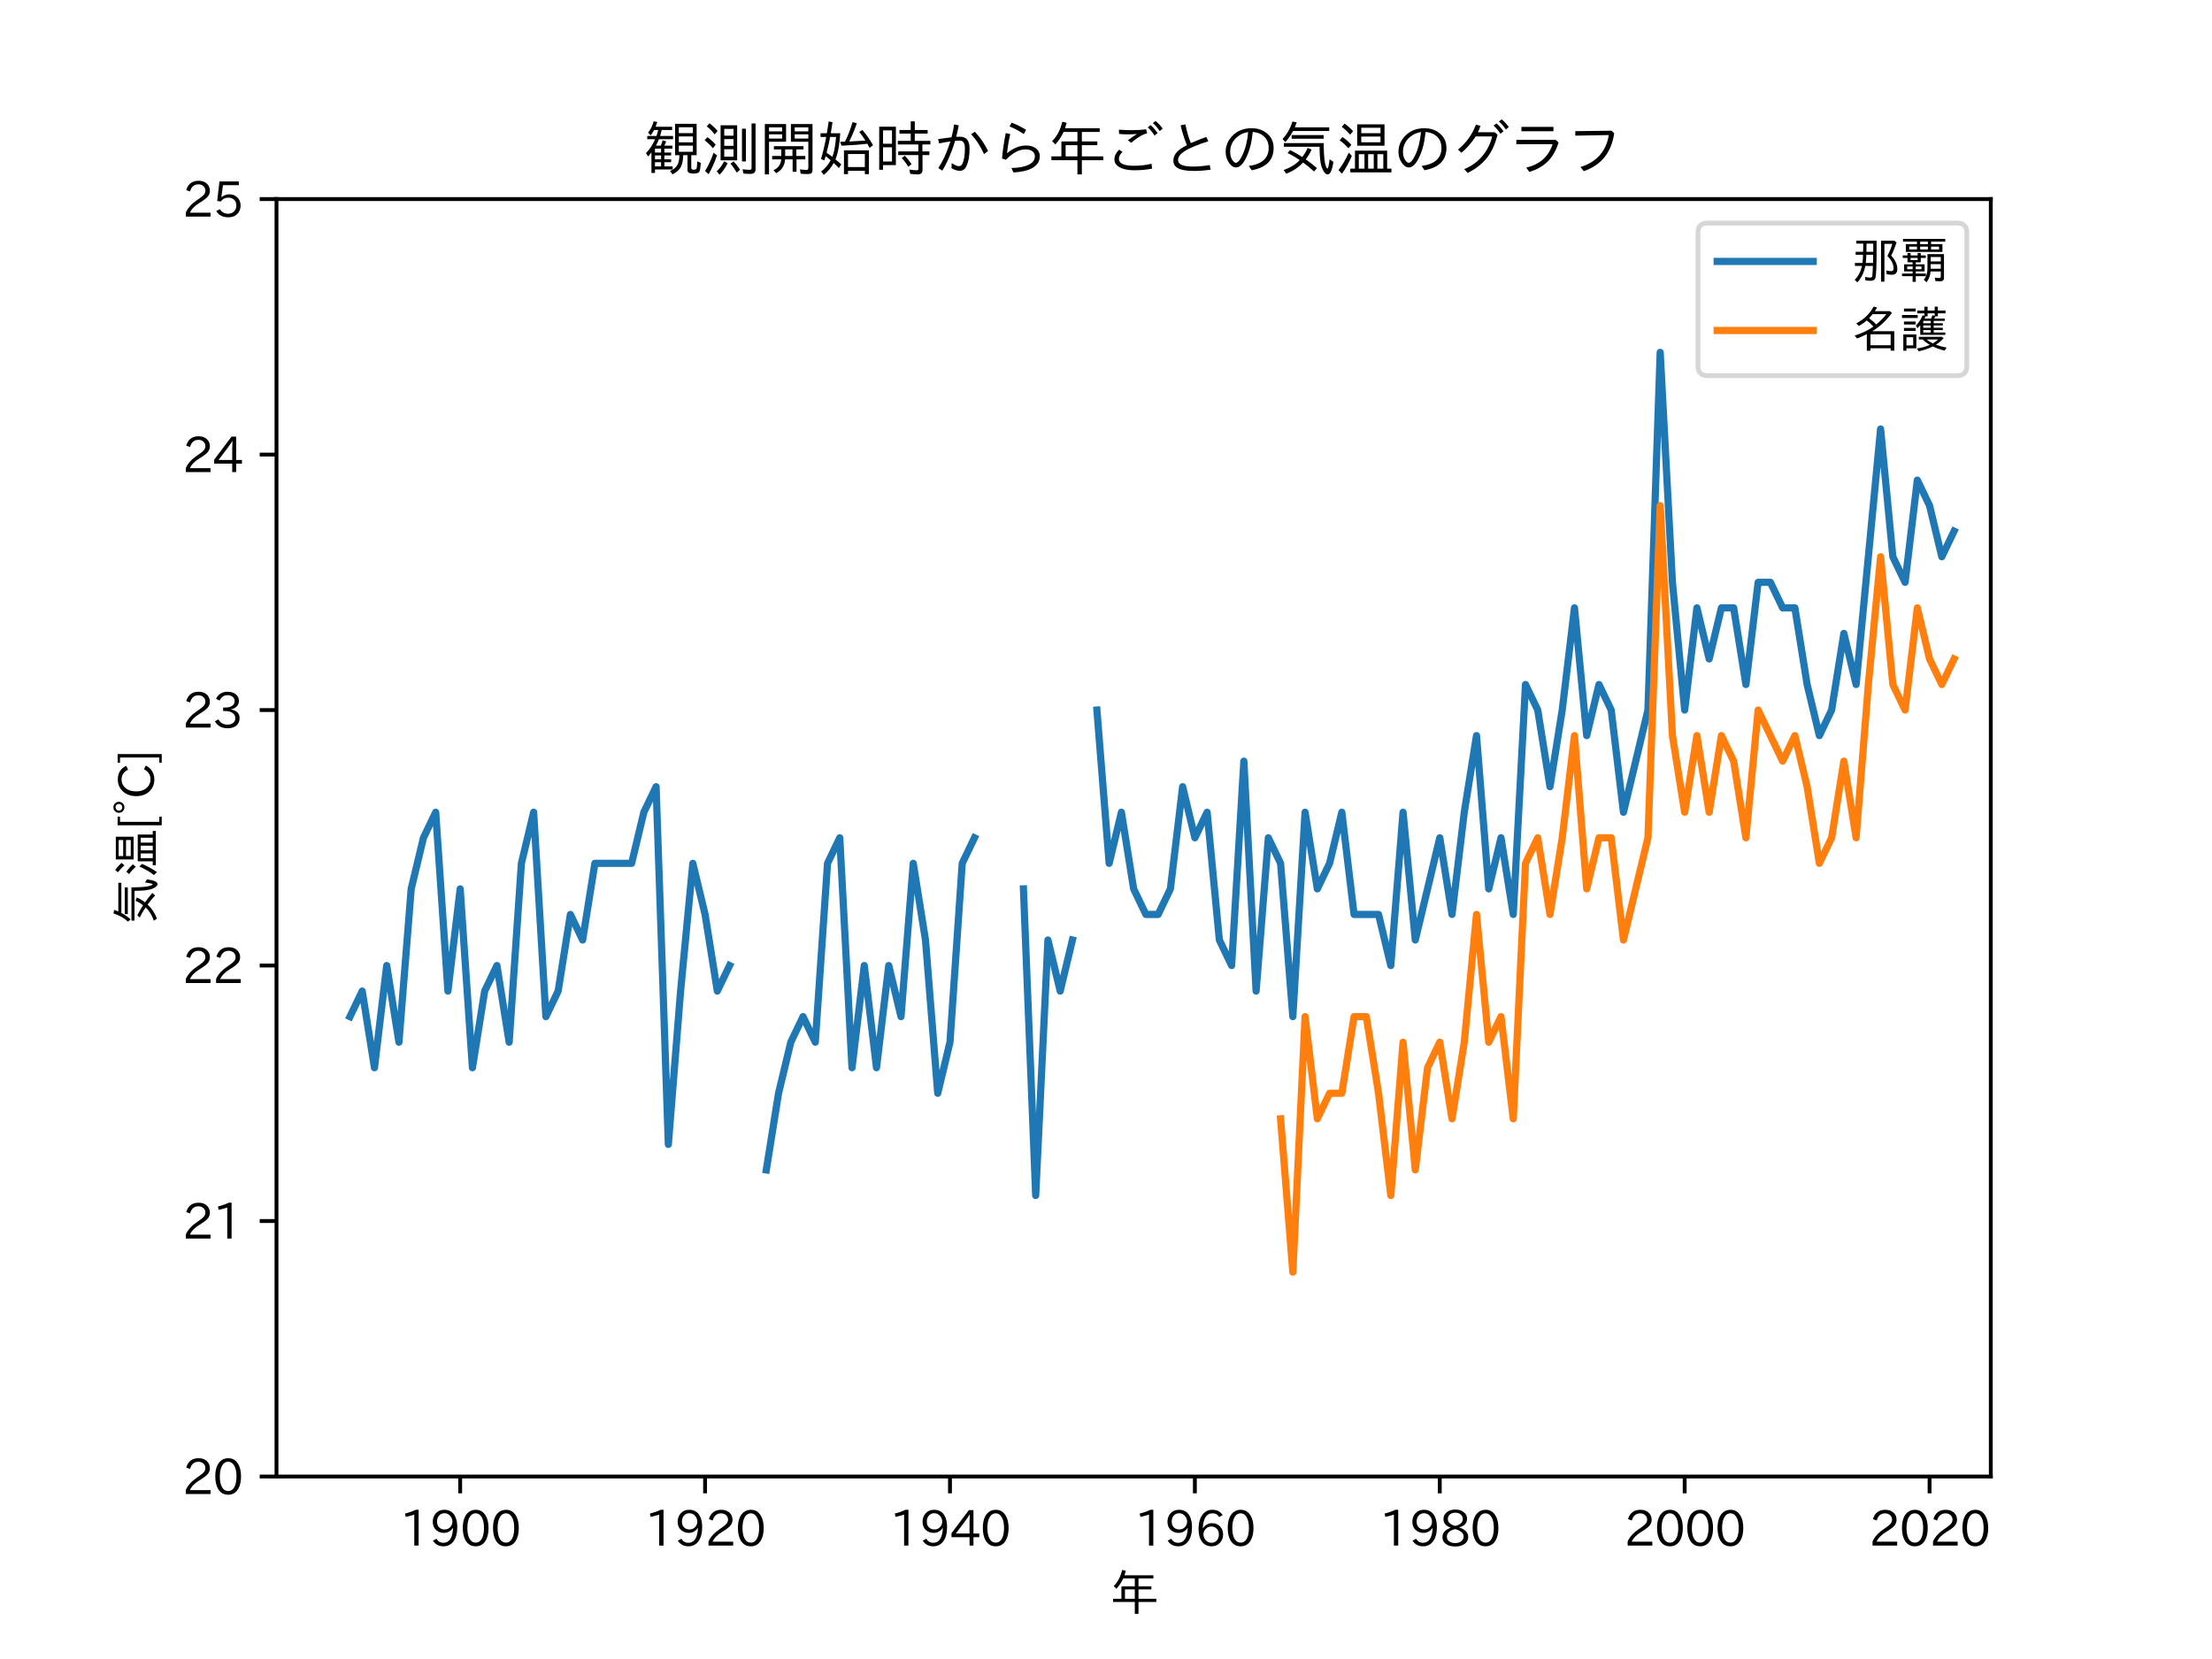 <?xml version="1.0" encoding="utf-8" standalone="no"?>
<!DOCTYPE svg PUBLIC "-//W3C//DTD SVG 1.1//EN"
  "http://www.w3.org/Graphics/SVG/1.1/DTD/svg11.dtd">
<svg xmlns:xlink="http://www.w3.org/1999/xlink" width="460.8pt" height="345.6pt" viewBox="0 0 460.8 345.6" xmlns="http://www.w3.org/2000/svg" version="1.1">
 <defs>
  <style type="text/css">*{stroke-linejoin: round; stroke-linecap: butt}</style>
 </defs>
 <g id="figure_1">
  <g id="patch_1">
   <path d="M 0 345.6 
L 460.8 345.6 
L 460.8 0 
L 0 0 
z
" style="fill: #ffffff"/>
  </g>
  <g id="axes_1">
   <g id="patch_2">
    <path d="M 57.6 307.584 
L 414.72 307.584 
L 414.72 41.472 
L 57.6 41.472 
z
" style="fill: #ffffff"/>
   </g>
   <g id="matplotlib.axis_1">
    <g id="xtick_1">
     <g id="line2d_1">
      <defs>
       <path id="m21fa08d3c7" d="M 0 0 
L 0 3.5 
" style="stroke: #000000; stroke-width: 0.8"/>
      </defs>
      <g>
       <use xlink:href="#m21fa08d3c7" x="95.863" y="307.584" style="stroke: #000000; stroke-width: 0.8"/>
      </g>
     </g>
     <g id="text_1">
      <!-- 1900 -->
      <g transform="translate(83.266 322.075) scale(0.1 -0.1)">
       <defs>
        <path id="IPAexGothic-31" d="M 2463 63 
L 1900 63 
L 1900 4103 
Q 1372 3922 788 3797 
L 684 4231 
Q 1519 4441 2106 4731 
L 2463 4731 
L 2463 63 
z
" transform="scale(0.016)"/>
        <path id="IPAexGothic-39" d="M 2984 2356 
Q 2544 1716 1813 1716 
Q 1253 1716 847 2056 
Q 366 2459 366 3163 
Q 366 3813 769 4266 
Q 1181 4725 1869 4725 
Q 2800 4725 3241 3950 
Q 3559 3378 3559 2472 
Q 3559 1250 3041 588 
Q 2553 -31 1769 -31 
Q 859 -31 391 703 
L 853 953 
Q 1156 428 1753 428 
Q 2922 428 3009 2356 
L 2984 2356 
z
M 1888 4278 
Q 1450 4278 1172 3950 
Q 922 3653 922 3200 
Q 922 2741 1159 2478 
Q 1434 2163 1906 2163 
Q 2431 2163 2728 2572 
Q 2925 2847 2925 3169 
Q 2925 3553 2694 3863 
Q 2375 4278 1888 4278 
z
" transform="scale(0.016)"/>
        <path id="IPAexGothic-30" d="M 2038 4725 
Q 2881 4725 3334 3944 
Q 3694 3325 3694 2344 
Q 3694 1372 3334 741 
Q 2888 -31 2016 -31 
Q 1147 -31 700 741 
Q 341 1372 341 2350 
Q 341 3713 1000 4334 
Q 1419 4725 2038 4725 
z
M 2016 4266 
Q 1516 4266 1228 3759 
Q 934 3247 934 2344 
Q 934 1456 1222 947 
Q 1513 447 2016 447 
Q 2619 447 2909 1153 
Q 3100 1622 3100 2375 
Q 3100 3256 2806 3759 
Q 2509 4266 2016 4266 
z
" transform="scale(0.016)"/>
       </defs>
       <use xlink:href="#IPAexGothic-31"/>
       <use xlink:href="#IPAexGothic-39" x="62.988"/>
       <use xlink:href="#IPAexGothic-30" x="125.977"/>
       <use xlink:href="#IPAexGothic-30" x="188.965"/>
      </g>
     </g>
    </g>
    <g id="xtick_2">
     <g id="line2d_2">
      <g>
       <use xlink:href="#m21fa08d3c7" x="146.88" y="307.584" style="stroke: #000000; stroke-width: 0.8"/>
      </g>
     </g>
     <g id="text_2">
      <!-- 1920 -->
      <g transform="translate(134.283 322.075) scale(0.1 -0.1)">
       <defs>
        <path id="IPAexGothic-32" d="M 3659 63 
L 447 63 
L 447 594 
Q 825 1475 1894 2203 
L 2072 2322 
Q 2619 2697 2791 2906 
Q 2988 3153 2988 3444 
Q 2988 3772 2756 4003 
Q 2500 4259 2084 4259 
Q 1250 4259 991 3328 
L 497 3506 
Q 853 4725 2116 4725 
Q 2806 4725 3216 4316 
Q 3575 3947 3575 3425 
Q 3575 3038 3344 2722 
Q 3131 2416 2366 1938 
L 2231 1856 
Q 1256 1253 978 569 
L 3659 569 
L 3659 63 
z
" transform="scale(0.016)"/>
       </defs>
       <use xlink:href="#IPAexGothic-31"/>
       <use xlink:href="#IPAexGothic-39" x="62.988"/>
       <use xlink:href="#IPAexGothic-32" x="125.977"/>
       <use xlink:href="#IPAexGothic-30" x="188.965"/>
      </g>
     </g>
    </g>
    <g id="xtick_3">
     <g id="line2d_3">
      <g>
       <use xlink:href="#m21fa08d3c7" x="197.897" y="307.584" style="stroke: #000000; stroke-width: 0.8"/>
      </g>
     </g>
     <g id="text_3">
      <!-- 1940 -->
      <g transform="translate(185.3 322.075) scale(0.1 -0.1)">
       <defs>
        <path id="IPAexGothic-34" d="M 3813 1159 
L 3059 1159 
L 3059 63 
L 2547 63 
L 2547 1159 
L 197 1159 
L 197 1672 
L 2456 4678 
L 3059 4678 
L 3059 1634 
L 3813 1634 
L 3813 1159 
z
M 2578 4109 
L 2559 4109 
Q 2278 3656 2003 3284 
L 759 1634 
L 2547 1634 
L 2547 3144 
Q 2547 3481 2578 4109 
z
" transform="scale(0.016)"/>
       </defs>
       <use xlink:href="#IPAexGothic-31"/>
       <use xlink:href="#IPAexGothic-39" x="62.988"/>
       <use xlink:href="#IPAexGothic-34" x="125.977"/>
       <use xlink:href="#IPAexGothic-30" x="188.965"/>
      </g>
     </g>
    </g>
    <g id="xtick_4">
     <g id="line2d_4">
      <g>
       <use xlink:href="#m21fa08d3c7" x="248.914" y="307.584" style="stroke: #000000; stroke-width: 0.8"/>
      </g>
     </g>
     <g id="text_4">
      <!-- 1960 -->
      <g transform="translate(236.317 322.075) scale(0.1 -0.1)">
       <defs>
        <path id="IPAexGothic-36" d="M 1056 2328 
Q 1509 2981 2234 2981 
Q 2906 2981 3316 2513 
Q 3675 2106 3675 1522 
Q 3675 884 3272 434 
Q 2853 -31 2178 -31 
Q 1375 -31 922 581 
Q 481 1178 481 2228 
Q 481 3425 1013 4109 
Q 1494 4725 2272 4725 
Q 3191 4725 3609 4025 
L 3150 3775 
Q 2894 4266 2300 4266 
Q 1119 4266 1031 2328 
L 1056 2328 
z
M 2141 2547 
Q 1684 2547 1384 2206 
Q 1116 1900 1116 1541 
Q 1116 1156 1353 844 
Q 1672 428 2159 428 
Q 2669 428 2941 844 
Q 3125 1128 3125 1503 
Q 3125 1944 2881 2228 
Q 2600 2547 2141 2547 
z
" transform="scale(0.016)"/>
       </defs>
       <use xlink:href="#IPAexGothic-31"/>
       <use xlink:href="#IPAexGothic-39" x="62.988"/>
       <use xlink:href="#IPAexGothic-36" x="125.977"/>
       <use xlink:href="#IPAexGothic-30" x="188.965"/>
      </g>
     </g>
    </g>
    <g id="xtick_5">
     <g id="line2d_5">
      <g>
       <use xlink:href="#m21fa08d3c7" x="299.931" y="307.584" style="stroke: #000000; stroke-width: 0.8"/>
      </g>
     </g>
     <g id="text_5">
      <!-- 1980 -->
      <g transform="translate(287.335 322.075) scale(0.1 -0.1)">
       <defs>
        <path id="IPAexGothic-38" d="M 2541 2425 
Q 3700 2031 3700 1197 
Q 3700 541 3100 197 
Q 2663 -56 2016 -56 
Q 1366 -56 928 197 
Q 347 531 347 1178 
Q 347 1988 1409 2381 
L 1409 2400 
Q 481 2734 481 3509 
Q 481 4100 981 4456 
Q 1406 4756 2019 4756 
Q 2703 4756 3131 4403 
Q 3553 4069 3553 3566 
Q 3553 2706 2541 2444 
L 2541 2425 
z
M 2022 2625 
Q 2997 2856 2997 3528 
Q 2997 3916 2675 4150 
Q 2413 4347 2016 4347 
Q 1606 4347 1331 4128 
Q 1050 3897 1050 3522 
Q 1050 3150 1350 2925 
Q 1494 2809 1722 2722 
Q 1984 2616 2022 2625 
z
M 1978 2209 
Q 922 1931 922 1216 
Q 922 775 1313 556 
Q 1606 391 2009 391 
Q 2575 391 2881 697 
Q 3106 922 3106 1250 
Q 3106 1594 2794 1850 
Q 2609 1994 2350 2100 
Q 2047 2222 1978 2209 
z
" transform="scale(0.016)"/>
       </defs>
       <use xlink:href="#IPAexGothic-31"/>
       <use xlink:href="#IPAexGothic-39" x="62.988"/>
       <use xlink:href="#IPAexGothic-38" x="125.977"/>
       <use xlink:href="#IPAexGothic-30" x="188.965"/>
      </g>
     </g>
    </g>
    <g id="xtick_6">
     <g id="line2d_6">
      <g>
       <use xlink:href="#m21fa08d3c7" x="350.949" y="307.584" style="stroke: #000000; stroke-width: 0.8"/>
      </g>
     </g>
     <g id="text_6">
      <!-- 2000 -->
      <g transform="translate(338.352 322.075) scale(0.1 -0.1)">
       <use xlink:href="#IPAexGothic-32"/>
       <use xlink:href="#IPAexGothic-30" x="62.988"/>
       <use xlink:href="#IPAexGothic-30" x="125.977"/>
       <use xlink:href="#IPAexGothic-30" x="188.965"/>
      </g>
     </g>
    </g>
    <g id="xtick_7">
     <g id="line2d_7">
      <g>
       <use xlink:href="#m21fa08d3c7" x="401.966" y="307.584" style="stroke: #000000; stroke-width: 0.8"/>
      </g>
     </g>
     <g id="text_7">
      <!-- 2020 -->
      <g transform="translate(389.369 322.075) scale(0.1 -0.1)">
       <use xlink:href="#IPAexGothic-32"/>
       <use xlink:href="#IPAexGothic-30" x="62.988"/>
       <use xlink:href="#IPAexGothic-32" x="125.977"/>
       <use xlink:href="#IPAexGothic-30" x="188.965"/>
      </g>
     </g>
    </g>
    <g id="text_8">
     <!-- 年 -->
     <g transform="translate(231.16 335.465) scale(0.1 -0.1)">
      <defs>
       <path id="IPAexGothic-5e74" d="M 1772 4159 
Q 1444 3422 875 2803 
L 528 3166 
Q 1322 3941 1631 5259 
L 2109 5156 
Q 1994 4759 1931 4563 
L 5694 4563 
L 5694 4159 
L 3756 4159 
L 3756 3128 
L 5434 3128 
L 5434 2725 
L 3756 2725 
L 3756 1509 
L 6078 1509 
L 6078 1094 
L 3756 1094 
L 3756 -450 
L 3275 -450 
L 3275 1094 
L 447 1094 
L 447 1509 
L 1534 1509 
L 1534 3128 
L 3275 3128 
L 3275 4159 
L 1772 4159 
z
M 3275 2725 
L 1994 2725 
L 1994 1509 
L 3275 1509 
L 3275 2725 
z
" transform="scale(0.016)"/>
      </defs>
      <use xlink:href="#IPAexGothic-5e74"/>
     </g>
    </g>
   </g>
   <g id="matplotlib.axis_2">
    <g id="ytick_1">
     <g id="line2d_8">
      <defs>
       <path id="m9e24074b8c" d="M 0 0 
L -3.5 0 
" style="stroke: #000000; stroke-width: 0.8"/>
      </defs>
      <g>
       <use xlink:href="#m9e24074b8c" x="57.6" y="307.584" style="stroke: #000000; stroke-width: 0.8"/>
      </g>
     </g>
     <g id="text_9">
      <!-- 20 -->
      <g transform="translate(38.003 311.329) scale(0.1 -0.1)">
       <use xlink:href="#IPAexGothic-32"/>
       <use xlink:href="#IPAexGothic-30" x="62.988"/>
      </g>
     </g>
    </g>
    <g id="ytick_2">
     <g id="line2d_9">
      <g>
       <use xlink:href="#m9e24074b8c" x="57.6" y="254.362" style="stroke: #000000; stroke-width: 0.8"/>
      </g>
     </g>
     <g id="text_10">
      <!-- 21 -->
      <g transform="translate(38.003 258.107) scale(0.1 -0.1)">
       <use xlink:href="#IPAexGothic-32"/>
       <use xlink:href="#IPAexGothic-31" x="62.988"/>
      </g>
     </g>
    </g>
    <g id="ytick_3">
     <g id="line2d_10">
      <g>
       <use xlink:href="#m9e24074b8c" x="57.6" y="201.139" style="stroke: #000000; stroke-width: 0.8"/>
      </g>
     </g>
     <g id="text_11">
      <!-- 22 -->
      <g transform="translate(38.003 204.885) scale(0.1 -0.1)">
       <use xlink:href="#IPAexGothic-32"/>
       <use xlink:href="#IPAexGothic-32" x="62.988"/>
      </g>
     </g>
    </g>
    <g id="ytick_4">
     <g id="line2d_11">
      <g>
       <use xlink:href="#m9e24074b8c" x="57.6" y="147.917" style="stroke: #000000; stroke-width: 0.8"/>
      </g>
     </g>
     <g id="text_12">
      <!-- 23 -->
      <g transform="translate(38.003 151.662) scale(0.1 -0.1)">
       <defs>
        <path id="IPAexGothic-33" d="M 2381 2419 
Q 3506 2216 3506 1278 
Q 3506 716 3128 356 
Q 2709 -31 1944 -31 
Q 797 -31 288 881 
L 756 1131 
Q 1109 441 1938 441 
Q 2425 441 2694 691 
Q 2950 928 2950 1291 
Q 2950 1719 2566 1978 
Q 2216 2213 1644 2213 
L 1363 2213 
L 1363 2669 
L 1656 2669 
Q 2231 2669 2534 2888 
Q 2859 3119 2859 3509 
Q 2859 3934 2494 4138 
Q 2259 4278 1931 4278 
Q 1238 4278 903 3578 
L 434 3803 
Q 897 4725 1938 4725 
Q 2597 4725 3006 4394 
Q 3416 4069 3416 3534 
Q 3416 3028 3019 2706 
Q 2763 2500 2381 2444 
L 2381 2419 
z
" transform="scale(0.016)"/>
       </defs>
       <use xlink:href="#IPAexGothic-32"/>
       <use xlink:href="#IPAexGothic-33" x="62.988"/>
      </g>
     </g>
    </g>
    <g id="ytick_5">
     <g id="line2d_12">
      <g>
       <use xlink:href="#m9e24074b8c" x="57.6" y="94.694" style="stroke: #000000; stroke-width: 0.8"/>
      </g>
     </g>
     <g id="text_13">
      <!-- 24 -->
      <g transform="translate(38.003 98.44) scale(0.1 -0.1)">
       <use xlink:href="#IPAexGothic-32"/>
       <use xlink:href="#IPAexGothic-34" x="62.988"/>
      </g>
     </g>
    </g>
    <g id="ytick_6">
     <g id="line2d_13">
      <g>
       <use xlink:href="#m9e24074b8c" x="57.6" y="41.472" style="stroke: #000000; stroke-width: 0.8"/>
      </g>
     </g>
     <g id="text_14">
      <!-- 25 -->
      <g transform="translate(38.003 45.217) scale(0.1 -0.1)">
       <defs>
        <path id="IPAexGothic-35" d="M 1178 2603 
Q 1634 2963 2172 2963 
Q 2816 2963 3241 2528 
Q 3638 2113 3638 1497 
Q 3638 938 3297 513 
Q 2869 -31 2031 -31 
Q 959 -31 469 784 
L 938 1028 
Q 1309 434 2013 434 
Q 2466 434 2769 716 
Q 3081 1013 3081 1503 
Q 3081 1966 2806 2241 
Q 2519 2528 2056 2528 
Q 1406 2528 1072 2028 
L 591 2091 
L 884 4634 
L 3406 4634 
L 3406 4153 
L 1341 4153 
L 1134 2603 
L 1178 2603 
z
" transform="scale(0.016)"/>
       </defs>
       <use xlink:href="#IPAexGothic-32"/>
       <use xlink:href="#IPAexGothic-35" x="62.988"/>
      </g>
     </g>
    </g>
    <g id="text_15">
     <!-- 気温[°C] -->
     <g transform="translate(32.103 192.851) rotate(-90) scale(0.1 -0.1)">
      <defs>
       <path id="IPAexGothic-6c17" d="M 1863 4659 
L 5594 4659 
L 5594 4263 
L 1672 4263 
Q 1306 3572 831 3059 
L 531 3397 
Q 1266 4181 1600 5288 
L 2069 5203 
Q 1981 4941 1863 4659 
z
M 5000 2950 
L 5006 2400 
Q 5025 1044 5222 466 
Q 5328 184 5394 184 
Q 5513 184 5638 1191 
L 6047 916 
Q 5847 -450 5422 -450 
Q 5128 -450 4856 147 
Q 4550 819 4550 2381 
L 4550 2553 
L 672 2553 
L 672 2950 
L 5000 2950 
z
M 2388 1106 
Q 1741 1553 1069 1875 
L 1350 2188 
Q 1991 1878 2606 1478 
L 2669 1441 
Q 3034 1894 3250 2431 
L 3681 2241 
Q 3403 1634 3047 1184 
Q 3672 744 4269 231 
L 3944 -128 
Q 3384 391 2759 844 
Q 2031 50 928 -372 
L 653 31 
Q 1728 403 2356 1069 
L 2388 1106 
z
M 1516 3822 
L 4991 3822 
L 4991 3425 
L 1516 3425 
L 1516 3822 
z
" transform="scale(0.016)"/>
       <path id="IPAexGothic-6e29" d="M 5344 4984 
L 5344 2669 
L 2381 2669 
L 2381 4984 
L 5344 4984 
z
M 2822 4613 
L 2822 4025 
L 4909 4025 
L 4909 4613 
L 2822 4613 
z
M 2822 3659 
L 2822 3041 
L 4909 3041 
L 4909 3659 
L 2822 3659 
z
M 5628 2131 
L 5628 178 
L 6094 178 
L 6094 -225 
L 1631 -225 
L 1631 178 
L 2138 178 
L 2138 2131 
L 5628 2131 
z
M 2553 1747 
L 2553 178 
L 3169 178 
L 3169 1747 
L 2553 1747 
z
M 5213 178 
L 5213 1747 
L 4572 1747 
L 4572 178 
L 5213 178 
z
M 3566 1747 
L 3566 178 
L 4175 178 
L 4175 1747 
L 3566 1747 
z
M 1613 3859 
Q 1247 4297 706 4716 
L 1013 5063 
Q 1494 4731 1934 4244 
L 1613 3859 
z
M 1422 2388 
Q 975 2903 475 3250 
L 781 3609 
Q 1338 3225 1747 2759 
L 1422 2388 
z
M 353 19 
Q 969 806 1466 1919 
L 1800 1563 
Q 1303 422 731 -372 
L 353 19 
z
" transform="scale(0.016)"/>
       <path id="IPAexGothic-5b" d="M 1706 -991 
L 581 -991 
L 581 4750 
L 1706 4750 
L 1706 4438 
L 1028 4438 
L 1028 -678 
L 1706 -678 
L 1706 -991 
z
" transform="scale(0.016)"/>
       <path id="IPAexGothic-b0" d="M 1056 5300 
Q 1363 5300 1581 5063 
Q 1766 4856 1766 4584 
Q 1766 4372 1650 4197 
Q 1441 3866 1050 3866 
Q 878 3866 709 3956 
Q 331 4159 331 4591 
Q 331 4944 631 5166 
Q 816 5300 1056 5300 
z
M 1050 5019 
Q 916 5019 784 4928 
Q 613 4803 613 4584 
Q 613 4472 669 4366 
Q 794 4147 1056 4147 
Q 1200 4147 1313 4231 
Q 1484 4366 1484 4584 
Q 1484 4791 1331 4916 
Q 1209 5019 1050 5019 
z
" transform="scale(0.016)"/>
       <path id="IPAexGothic-43" d="M 4353 1088 
Q 4181 694 3859 428 
Q 3313 -31 2559 -31 
Q 1588 -31 959 653 
Q 378 1294 378 2331 
Q 378 3406 1013 4078 
Q 1619 4725 2534 4725 
Q 3813 4725 4322 3628 
L 3809 3391 
Q 3425 4238 2541 4238 
Q 1891 4238 1453 3744 
Q 994 3216 994 2322 
Q 994 1550 1384 1056 
Q 1841 472 2563 472 
Q 3456 472 3878 1319 
L 4353 1088 
z
" transform="scale(0.016)"/>
       <path id="IPAexGothic-5d" d="M 1322 -991 
L 197 -991 
L 197 -678 
L 875 -678 
L 875 4438 
L 197 4438 
L 197 4750 
L 1322 4750 
L 1322 -991 
z
" transform="scale(0.016)"/>
      </defs>
      <use xlink:href="#IPAexGothic-6c17"/>
      <use xlink:href="#IPAexGothic-6e29" x="100"/>
      <use xlink:href="#IPAexGothic-5b" x="200"/>
      <use xlink:href="#IPAexGothic-b0" x="229.98"/>
      <use xlink:href="#IPAexGothic-43" x="263.965"/>
      <use xlink:href="#IPAexGothic-5d" x="336.475"/>
     </g>
    </g>
   </g>
   <g id="line2d_14">
    <path d="M 72.905 211.784 
L 75.456 206.461 
L 78.007 222.428 
L 80.558 201.139 
L 83.109 217.106 
L 85.659 185.172 
L 88.21 174.528 
L 90.761 169.206 
L 93.312 206.461 
L 95.863 185.172 
L 98.414 222.428 
L 100.965 206.461 
L 103.515 201.139 
L 106.066 217.106 
L 108.617 179.85 
L 111.168 169.206 
L 113.719 211.784 
L 116.27 206.461 
L 118.821 190.495 
L 121.371 195.817 
L 123.922 179.85 
L 131.575 179.85 
L 134.126 169.206 
L 136.677 163.884 
L 139.227 238.395 
L 141.778 206.461 
L 144.329 179.85 
L 146.88 190.495 
L 149.431 206.461 
L 151.982 201.139 
M 159.634 243.717 
L 162.185 227.75 
L 164.736 217.106 
L 167.287 211.784 
L 169.838 217.106 
L 172.389 179.85 
L 174.939 174.528 
L 177.49 222.428 
L 180.041 201.139 
L 182.592 222.428 
L 185.143 201.139 
L 187.694 211.784 
L 190.245 179.85 
L 192.795 195.817 
L 195.346 227.75 
L 197.897 217.106 
L 200.448 179.85 
L 202.999 174.528 
M 213.202 185.172 
L 215.753 249.039 
L 218.304 195.817 
L 220.855 206.461 
L 223.406 195.817 
M 228.507 147.917 
L 231.058 179.85 
L 233.609 169.206 
L 236.16 185.172 
L 238.711 190.495 
L 241.262 190.495 
L 243.813 185.172 
L 246.363 163.884 
L 248.914 174.528 
L 251.465 169.206 
L 254.016 195.817 
L 256.567 201.139 
L 259.118 158.561 
L 261.669 206.461 
L 264.219 174.528 
L 266.77 179.85 
L 269.321 211.784 
L 271.872 169.206 
L 274.423 185.172 
L 276.974 179.85 
L 279.525 169.206 
L 282.075 190.495 
L 287.177 190.495 
L 289.728 201.139 
L 292.279 169.206 
L 294.83 195.817 
L 299.931 174.528 
L 302.482 190.495 
L 305.033 169.206 
L 307.584 153.239 
L 310.135 185.172 
L 312.686 174.528 
L 315.237 190.495 
L 317.787 142.595 
L 320.338 147.917 
L 322.889 163.884 
L 325.44 147.917 
L 327.991 126.628 
L 330.542 153.239 
L 333.093 142.595 
L 335.643 147.917 
L 338.194 169.206 
L 343.296 147.917 
L 345.847 73.405 
L 348.398 121.306 
L 350.949 147.917 
L 353.499 126.628 
L 356.05 137.272 
L 358.601 126.628 
L 361.152 126.628 
L 363.703 142.595 
L 366.254 121.306 
L 368.805 121.306 
L 371.355 126.628 
L 373.906 126.628 
L 376.457 142.595 
L 379.008 153.239 
L 381.559 147.917 
L 384.11 131.95 
L 386.661 142.595 
L 391.762 89.372 
L 394.313 115.983 
L 396.864 121.306 
L 399.415 100.017 
L 401.966 105.339 
L 404.517 115.983 
L 407.067 110.661 
L 407.067 110.661 
" clip-path="url(#pb63fcbb4ed)" style="fill: none; stroke: #1f77b4; stroke-width: 1.5; stroke-linecap: square"/>
   </g>
   <g id="line2d_15">
    <path d="M 266.77 233.073 
L 269.321 265.006 
L 271.872 211.784 
L 274.423 233.073 
L 276.974 227.75 
L 279.525 227.75 
L 282.075 211.784 
L 284.626 211.784 
L 287.177 227.75 
L 289.728 249.039 
L 292.279 217.106 
L 294.83 243.717 
L 297.381 222.428 
L 299.931 217.106 
L 302.482 233.073 
L 305.033 217.106 
L 307.584 190.495 
L 310.135 217.106 
L 312.686 211.784 
L 315.237 233.073 
L 317.787 179.85 
L 320.338 174.528 
L 322.889 190.495 
L 325.44 174.528 
L 327.991 153.239 
L 330.542 185.172 
L 333.093 174.528 
L 335.643 174.528 
L 338.194 195.817 
L 343.296 174.528 
L 345.847 105.339 
L 348.398 153.239 
L 350.949 169.206 
L 353.499 153.239 
L 356.05 169.206 
L 358.601 153.239 
L 361.152 158.561 
L 363.703 174.528 
L 366.254 147.917 
L 371.355 158.561 
L 373.906 153.239 
L 376.457 163.884 
L 379.008 179.85 
L 381.559 174.528 
L 384.11 158.561 
L 386.661 174.528 
L 389.211 142.595 
L 391.762 115.983 
L 394.313 142.595 
L 396.864 147.917 
L 399.415 126.628 
L 401.966 137.272 
L 404.517 142.595 
L 407.067 137.272 
L 407.067 137.272 
" clip-path="url(#pb63fcbb4ed)" style="fill: none; stroke: #ff7f0e; stroke-width: 1.5; stroke-linecap: square"/>
   </g>
   <g id="patch_3">
    <path d="M 57.6 307.584 
L 57.6 41.472 
" style="fill: none; stroke: #000000; stroke-width: 0.8; stroke-linejoin: miter; stroke-linecap: square"/>
   </g>
   <g id="patch_4">
    <path d="M 414.72 307.584 
L 414.72 41.472 
" style="fill: none; stroke: #000000; stroke-width: 0.8; stroke-linejoin: miter; stroke-linecap: square"/>
   </g>
   <g id="patch_5">
    <path d="M 57.6 307.584 
L 414.72 307.584 
" style="fill: none; stroke: #000000; stroke-width: 0.8; stroke-linejoin: miter; stroke-linecap: square"/>
   </g>
   <g id="patch_6">
    <path d="M 57.6 41.472 
L 414.72 41.472 
" style="fill: none; stroke: #000000; stroke-width: 0.8; stroke-linejoin: miter; stroke-linecap: square"/>
   </g>
   <g id="text_16">
    <!-- 観測開始時から年ごとの気温のグラフ -->
    <g transform="translate(134.16 35.472) scale(0.12 -0.12)">
     <defs>
      <path id="IPAexGothic-89b3" d="M 1919 4369 
Q 1841 4025 1747 3725 
L 3150 3725 
L 3150 3372 
L 1619 3372 
Q 1459 2959 1294 2675 
L 1825 2675 
Q 1950 2972 2016 3250 
L 2406 3141 
Q 2294 2831 2203 2675 
L 3078 2675 
L 3078 2344 
L 2209 2344 
L 2209 1925 
L 2944 1925 
L 2944 1613 
L 2209 1613 
L 2209 1191 
L 2944 1191 
L 2944 878 
L 2209 878 
L 2209 422 
L 3109 422 
L 3109 91 
L 1191 91 
L 1191 -288 
L 806 -288 
L 806 1944 
Q 606 1666 441 1503 
L 213 1856 
Q 816 2478 1209 3372 
L 353 3372 
L 353 3725 
L 1350 3725 
Q 1453 4019 1538 4369 
L 1094 4369 
Q 916 4025 722 3794 
L 441 4081 
Q 863 4603 1044 5309 
L 1441 5241 
Q 1366 4997 1253 4722 
L 3053 4722 
L 3053 4369 
L 1919 4369 
z
M 1191 2344 
L 1191 1925 
L 1850 1925 
L 1850 2344 
L 1191 2344 
z
M 1191 1613 
L 1191 1191 
L 1850 1191 
L 1850 1613 
L 1191 1613 
z
M 1191 878 
L 1191 422 
L 1850 422 
L 1850 878 
L 1191 878 
z
M 5128 1638 
L 5128 238 
Q 5128 63 5397 63 
Q 5663 63 5709 216 
Q 5759 403 5778 966 
L 6163 806 
Q 6106 81 6028 -109 
Q 5925 -359 5363 -359 
Q 4719 -359 4719 6 
L 4719 1638 
L 4253 1638 
Q 4231 813 4003 372 
Q 3744 -113 3100 -441 
L 2813 -84 
Q 3444 184 3663 653 
Q 3834 1031 3841 1638 
L 3369 1638 
L 3369 5044 
L 5709 5044 
L 5709 1638 
L 5128 1638 
z
M 3778 4672 
L 3778 4031 
L 5306 4031 
L 5306 4672 
L 3778 4672 
z
M 3778 3672 
L 3778 3034 
L 5306 3034 
L 5306 3672 
L 3778 3672 
z
M 3778 2675 
L 3778 2009 
L 5306 2009 
L 5306 2675 
L 3778 2675 
z
" transform="scale(0.016)"/>
      <path id="IPAexGothic-6e2c" d="M 3856 4884 
L 3856 1081 
L 2059 1081 
L 2059 4884 
L 3856 4884 
z
M 2456 4494 
L 2456 3756 
L 3459 3756 
L 3459 4494 
L 2456 4494 
z
M 2456 3384 
L 2456 2656 
L 3459 2656 
L 3459 3384 
L 2456 3384 
z
M 2456 2284 
L 2456 1478 
L 3459 1478 
L 3459 2284 
L 2456 2284 
z
M 1413 3891 
Q 1000 4428 556 4763 
L 856 5100 
Q 1309 4753 1734 4269 
L 1413 3891 
z
M 1222 2394 
Q 816 2878 325 3256 
L 625 3591 
Q 1141 3231 1528 2778 
L 1222 2394 
z
M 375 -78 
Q 916 800 1297 1906 
L 1669 1619 
Q 1284 478 759 -428 
L 375 -78 
z
M 3819 -256 
Q 3478 319 3128 716 
L 3469 966 
Q 3834 581 4172 63 
L 3819 -256 
z
M 4378 4513 
L 4806 4513 
L 4806 959 
L 4378 959 
L 4378 4513 
z
M 1638 -109 
Q 2103 300 2450 984 
L 2828 763 
Q 2425 -6 1944 -488 
L 1638 -109 
z
M 5419 5081 
L 5853 5081 
L 5853 109 
Q 5853 -391 5297 -391 
Q 4919 -391 4541 -359 
L 4441 109 
Q 4928 50 5219 50 
Q 5419 50 5419 244 
L 5419 5081 
z
" transform="scale(0.016)"/>
      <path id="IPAexGothic-958b" d="M 2913 5013 
L 2913 3097 
L 1063 3097 
L 1063 -450 
L 609 -450 
L 609 5013 
L 2913 5013 
z
M 1063 4653 
L 1063 4225 
L 2491 4225 
L 2491 4653 
L 1063 4653 
z
M 1063 3900 
L 1063 3444 
L 2491 3444 
L 2491 3900 
L 1063 3900 
z
M 5781 5013 
L 5781 78 
Q 5781 -231 5647 -325 
Q 5538 -409 5238 -409 
Q 4809 -409 4488 -366 
L 4425 103 
Q 4791 38 5122 38 
Q 5328 38 5328 238 
L 5328 3097 
L 3438 3097 
L 3438 5013 
L 5781 5013 
z
M 3853 4653 
L 3853 4225 
L 5328 4225 
L 5328 4653 
L 3853 4653 
z
M 3853 3900 
L 3853 3444 
L 5328 3444 
L 5328 3900 
L 3853 3900 
z
M 4028 2266 
L 4028 1556 
L 5000 1556 
L 5000 1184 
L 4047 1184 
L 4047 -159 
L 3625 -159 
L 3625 1184 
L 2809 1184 
Q 2731 156 1850 -313 
L 1550 13 
Q 2319 347 2388 1184 
L 1403 1184 
L 1403 1556 
L 2394 1556 
L 2394 2266 
L 1594 2266 
L 1594 2619 
L 4803 2619 
L 4803 2266 
L 4028 2266 
z
M 3606 1556 
L 3606 2266 
L 2816 2266 
L 2816 1556 
L 3606 1556 
z
" transform="scale(0.016)"/>
      <path id="IPAexGothic-59cb" d="M 2541 4019 
Q 2434 2181 2022 1184 
L 2106 1113 
Q 2303 953 2656 641 
L 2394 238 
Q 2022 619 1831 794 
Q 1453 78 763 -500 
L 466 -134 
Q 1097 341 1503 1088 
Q 1294 1275 959 1534 
Q 956 1525 897 1341 
Q 853 1197 813 1069 
L 453 1228 
Q 756 2213 1006 3553 
L 1019 3616 
L 403 3616 
L 403 4019 
L 1088 4019 
L 1119 4216 
Q 1172 4519 1288 5300 
L 1703 5216 
Q 1609 4541 1516 4019 
L 2541 4019 
z
M 2088 3616 
L 1441 3616 
Q 1316 2897 1113 2119 
L 1063 1906 
Q 1384 1691 1684 1459 
Q 1953 2122 2081 3538 
L 2088 3616 
z
M 3053 3103 
Q 3541 4078 3878 5228 
L 4341 5106 
Q 3984 4053 3547 3194 
L 3506 3122 
L 3666 3128 
Q 3988 3138 4788 3194 
L 5275 3225 
Q 5038 3603 4609 4159 
L 4941 4378 
Q 5619 3584 6100 2719 
L 5722 2438 
Q 5572 2725 5478 2881 
Q 4375 2738 2675 2669 
L 2528 3091 
Q 2616 3094 2819 3097 
Q 2972 3100 3053 3103 
z
M 5650 2163 
L 5650 -416 
L 5209 -416 
L 5209 -50 
L 3384 -50 
L 3384 -416 
L 2944 -416 
L 2944 2163 
L 5650 2163 
z
M 3384 1766 
L 3384 347 
L 5209 347 
L 5209 1766 
L 3384 1766 
z
" transform="scale(0.016)"/>
      <path id="IPAexGothic-6642" d="M 2328 4728 
L 2328 563 
L 934 563 
L 934 56 
L 519 56 
L 519 4728 
L 2328 4728 
z
M 934 4331 
L 934 2881 
L 1906 2881 
L 1906 4331 
L 934 4331 
z
M 934 2497 
L 934 953 
L 1906 953 
L 1906 2497 
L 934 2497 
z
M 3938 4372 
L 3938 5313 
L 4378 5313 
L 4378 4372 
L 5772 4372 
L 5772 3981 
L 4378 3981 
L 4378 3194 
L 6072 3194 
L 6072 2803 
L 5203 2803 
L 5203 2047 
L 5959 2047 
L 5959 1650 
L 5216 1650 
L 5216 31 
Q 5216 -447 4691 -447 
Q 4394 -447 3888 -391 
L 3784 78 
Q 4272 0 4591 0 
Q 4775 0 4775 172 
L 4775 1650 
L 2581 1650 
L 2581 2047 
L 4763 2047 
L 4763 2803 
L 2538 2803 
L 2538 3194 
L 3938 3194 
L 3938 3981 
L 2716 3981 
L 2716 4372 
L 3938 4372 
z
M 3669 384 
Q 3331 950 2956 1325 
L 3291 1575 
Q 3719 1147 4025 659 
L 3669 384 
z
" transform="scale(0.016)"/>
      <path id="IPAexGothic-304b" d="M 659 3384 
Q 1434 3503 2113 3581 
Q 2313 4341 2394 4972 
L 2900 4875 
Q 2759 4147 2619 3628 
L 2719 3634 
Q 2894 3641 3041 3641 
Q 4072 3641 4072 2369 
Q 4072 1128 3700 384 
Q 3478 -56 3003 -56 
Q 2591 -56 2113 231 
L 2138 775 
Q 2631 444 2925 444 
Q 3169 444 3297 706 
Q 3566 1294 3566 2388 
Q 3566 3219 3016 3219 
Q 2825 3219 2497 3194 
Q 2388 2763 2113 2047 
Q 1634 797 1119 -38 
L 678 244 
Q 1356 1238 1863 2750 
Q 1888 2819 1991 3128 
Q 1594 3081 769 2916 
L 659 3384 
z
M 5644 1753 
Q 5072 3025 4238 3916 
L 4641 4184 
Q 5494 3275 6081 2094 
L 5644 1753 
z
" transform="scale(0.016)"/>
      <path id="IPAexGothic-3089" d="M 3700 3928 
Q 2897 4478 2156 4750 
L 2381 5166 
Q 3147 4891 3956 4384 
L 3700 3928 
z
M 1344 1281 
Q 1450 2544 1747 4038 
L 2234 3928 
Q 1994 2856 1888 1844 
Q 2897 2688 3963 2688 
Q 4531 2688 4909 2450 
Q 5441 2122 5441 1516 
Q 5441 669 4569 213 
Q 3856 -169 2584 -238 
L 2363 250 
Q 3484 250 4213 588 
Q 4909 922 4909 1509 
Q 4909 1856 4647 2059 
Q 4366 2266 3897 2266 
Q 2853 2266 1766 1141 
L 1344 1281 
z
" transform="scale(0.016)"/>
      <path id="IPAexGothic-3054" d="M 1525 4409 
Q 2284 4350 2881 4350 
Q 3778 4350 4481 4447 
L 4591 4019 
Q 3778 3791 2856 2981 
L 2497 3256 
Q 3028 3653 3488 3938 
Q 2969 3897 2497 3897 
Q 1975 3897 1544 3944 
L 1525 4409 
z
M 5122 178 
Q 4244 0 3181 0 
Q 2194 0 1594 331 
Q 1038 641 1038 1184 
Q 1038 1725 1538 2234 
L 1922 1991 
Q 1525 1631 1525 1247 
Q 1525 488 3169 488 
Q 4166 488 5069 709 
L 5122 178 
z
M 5959 4250 
Q 5597 4791 5203 5119 
L 5506 5350 
Q 5888 5041 6278 4525 
L 5959 4250 
z
M 5391 3763 
Q 5100 4253 4653 4653 
L 4966 4897 
Q 5338 4588 5722 4038 
L 5391 3763 
z
" transform="scale(0.016)"/>
      <path id="IPAexGothic-3068" d="M 5222 56 
Q 4200 -72 3450 -72 
Q 2478 -72 1941 113 
Q 1184 372 1184 1038 
Q 1184 1584 1594 2009 
Q 1941 2369 2656 2725 
Q 2231 3734 1972 4878 
L 2491 4978 
Q 2706 3884 3078 2950 
Q 4250 3447 4756 3616 
L 4978 3150 
Q 3181 2575 2409 2078 
Q 1691 1613 1691 1113 
Q 1691 403 3322 403 
Q 4125 403 5134 563 
L 5222 56 
z
" transform="scale(0.016)"/>
      <path id="IPAexGothic-306e" d="M 3119 469 
Q 5275 766 5275 2425 
Q 5275 3453 4413 3925 
Q 4041 4116 3547 4159 
Q 3394 2525 2850 1400 
Q 2322 306 1722 306 
Q 1384 306 1084 666 
Q 609 1244 609 2003 
Q 609 3025 1397 3794 
Q 2184 4563 3431 4563 
Q 4306 4563 4928 4122 
Q 5813 3506 5813 2425 
Q 5813 438 3431 6 
L 3119 469 
z
M 3053 4147 
Q 2378 4044 1891 3641 
Q 1097 2981 1097 1991 
Q 1097 1366 1434 978 
Q 1581 813 1719 813 
Q 2022 813 2416 1625 
Q 2909 2638 3053 4147 
z
" transform="scale(0.016)"/>
      <path id="IPAexGothic-30b0" d="M 4769 4128 
L 5106 3878 
Q 4728 2272 3866 1238 
Q 3106 328 1863 -288 
L 1491 122 
Q 2709 628 3475 1563 
Q 4238 2491 4525 3669 
L 2738 3669 
Q 2022 2591 1191 1897 
L 813 2247 
Q 2163 3338 2766 4959 
L 3256 4819 
Q 3197 4609 2975 4128 
L 4769 4128 
z
M 6009 4422 
Q 5647 4966 5253 5294 
L 5556 5522 
Q 5941 5213 6328 4697 
L 6009 4422 
z
M 5416 3956 
Q 5125 4447 4678 4844 
L 4991 5088 
Q 5363 4781 5747 4231 
L 5416 3956 
z
" transform="scale(0.016)"/>
      <path id="IPAexGothic-30e9" d="M 1447 4709 
L 4922 4709 
L 4922 4234 
L 1447 4234 
L 1447 4709 
z
M 897 3303 
L 5172 3303 
L 5478 3013 
Q 5069 1669 4219 875 
Q 3475 181 2306 -181 
L 1972 294 
Q 4150 784 4834 2828 
L 897 2828 
L 897 3303 
z
" transform="scale(0.016)"/>
      <path id="IPAexGothic-30d5" d="M 4966 4294 
L 5263 4019 
Q 4819 894 1966 -97 
L 1600 353 
Q 4234 1156 4684 3822 
L 1044 3756 
L 1044 4244 
L 4966 4294 
z
" transform="scale(0.016)"/>
     </defs>
     <use xlink:href="#IPAexGothic-89b3"/>
     <use xlink:href="#IPAexGothic-6e2c" x="100"/>
     <use xlink:href="#IPAexGothic-958b" x="200"/>
     <use xlink:href="#IPAexGothic-59cb" x="300"/>
     <use xlink:href="#IPAexGothic-6642" x="400"/>
     <use xlink:href="#IPAexGothic-304b" x="500"/>
     <use xlink:href="#IPAexGothic-3089" x="600"/>
     <use xlink:href="#IPAexGothic-5e74" x="700"/>
     <use xlink:href="#IPAexGothic-3054" x="800"/>
     <use xlink:href="#IPAexGothic-3068" x="900"/>
     <use xlink:href="#IPAexGothic-306e" x="1000"/>
     <use xlink:href="#IPAexGothic-6c17" x="1100"/>
     <use xlink:href="#IPAexGothic-6e29" x="1200"/>
     <use xlink:href="#IPAexGothic-306e" x="1300"/>
     <use xlink:href="#IPAexGothic-30b0" x="1400"/>
     <use xlink:href="#IPAexGothic-30e9" x="1500"/>
     <use xlink:href="#IPAexGothic-30d5" x="1600"/>
    </g>
   </g>
   <g id="legend_1">
    <g id="patch_7">
     <path d="M 355.72 78.253 
L 407.72 78.253 
Q 409.72 78.253 409.72 76.253 
L 409.72 48.472 
Q 409.72 46.472 407.72 46.472 
L 355.72 46.472 
Q 353.72 46.472 353.72 48.472 
L 353.72 76.253 
Q 353.72 78.253 355.72 78.253 
z
" style="fill: #ffffff; opacity: 0.8; stroke: #cccccc; stroke-linejoin: miter"/>
    </g>
    <g id="line2d_16">
     <path d="M 357.72 54.463 
L 367.72 54.463 
L 377.72 54.463 
" style="fill: none; stroke: #1f77b4; stroke-width: 1.5; stroke-linecap: square"/>
    </g>
    <g id="text_17">
     <!-- 那覇 -->
     <g transform="translate(385.72 57.963) scale(0.1 -0.1)">
      <defs>
       <path id="IPAexGothic-90a3" d="M 1784 1606 
Q 1538 309 756 -531 
L 403 -206 
Q 1113 497 1344 1606 
L 434 1606 
L 434 1991 
L 1413 1991 
Q 1472 2422 1491 3059 
L 531 3059 
L 531 3444 
L 1497 3444 
Q 1500 3491 1503 3650 
Q 1506 3738 1509 3775 
Q 1516 3988 1516 4506 
L 619 4506 
L 619 4891 
L 3256 4891 
L 3256 3669 
Q 3256 847 3122 116 
Q 3038 -331 2469 -331 
Q 2122 -331 1797 -275 
L 1753 178 
Q 2138 84 2400 84 
Q 2656 84 2694 269 
Q 2719 369 2778 1606 
L 1784 1606 
z
M 1844 1991 
L 2791 1991 
L 2816 3059 
L 1919 3059 
Q 1909 2450 1844 1991 
z
M 1931 3444 
L 2822 3444 
L 2822 3641 
L 2822 4506 
L 1944 4506 
Q 1944 4019 1931 3444 
z
M 5153 2944 
Q 5953 2088 5953 1225 
Q 5953 456 5275 456 
Q 4963 456 4569 525 
L 4513 1013 
Q 4819 925 5166 925 
Q 5466 925 5466 1284 
Q 5466 2109 4659 2894 
Q 5103 3741 5294 4475 
L 4275 4475 
L 4275 -447 
L 3834 -447 
L 3834 4891 
L 5569 4891 
L 5856 4653 
Q 5528 3678 5153 2944 
z
" transform="scale(0.016)"/>
       <path id="IPAexGothic-8987" d="M 2259 4441 
L 2259 4772 
L 447 4772 
L 447 5125 
L 5944 5125 
L 5944 4772 
L 4100 4772 
L 4100 4441 
L 5578 4441 
L 5578 3425 
L 813 3425 
L 813 4441 
L 2259 4441 
z
M 2675 4441 
L 3684 4441 
L 3684 4772 
L 2675 4772 
L 2675 4441 
z
M 2259 4116 
L 1253 4116 
L 1253 3750 
L 2259 3750 
L 2259 4116 
z
M 2675 4116 
L 2675 3750 
L 3684 3750 
L 3684 4116 
L 2675 4116 
z
M 4100 4116 
L 4100 3750 
L 5138 3750 
L 5138 4116 
L 4100 4116 
z
M 2109 2075 
L 2109 1813 
L 3256 1813 
L 3256 891 
L 2109 891 
L 2109 609 
L 3428 609 
L 3428 269 
L 2109 269 
L 2109 -469 
L 1694 -469 
L 1694 269 
L 319 269 
L 319 609 
L 1694 609 
L 1694 891 
L 588 891 
L 588 1813 
L 1694 1813 
L 1694 2075 
L 1028 2075 
L 1028 2644 
L 409 2644 
L 409 2969 
L 1028 2969 
L 1028 3288 
L 1431 3288 
L 1431 2969 
L 2353 2969 
L 2353 3288 
L 2756 3288 
L 2756 2969 
L 3409 2969 
L 3409 2644 
L 2756 2644 
L 2756 2075 
L 2109 2075 
z
M 1700 1531 
L 991 1531 
L 991 1172 
L 1700 1172 
L 1700 1531 
z
M 2103 1531 
L 2103 1172 
L 2847 1172 
L 2847 1531 
L 2103 1531 
z
M 2353 2644 
L 1431 2644 
L 1431 2369 
L 2353 2369 
L 2353 2644 
z
M 5778 3138 
L 5778 50 
Q 5778 -397 5306 -397 
Q 4928 -397 4666 -372 
L 4581 78 
Q 4878 31 5156 31 
Q 5363 31 5363 231 
L 5363 884 
L 4031 884 
Q 3984 119 3506 -525 
L 3153 -197 
Q 3628 353 3628 1306 
L 3628 3138 
L 5778 3138 
z
M 5363 2766 
L 4044 2766 
L 4044 2188 
L 5363 2188 
L 5363 2766 
z
M 5363 1834 
L 4044 1834 
L 4044 1238 
L 5363 1238 
L 5363 1834 
z
" transform="scale(0.016)"/>
      </defs>
      <use xlink:href="#IPAexGothic-90a3"/>
      <use xlink:href="#IPAexGothic-8987" x="100"/>
     </g>
    </g>
    <g id="line2d_17">
     <path d="M 357.72 68.853 
L 367.72 68.853 
L 377.72 68.853 
" style="fill: none; stroke: #ff7f0e; stroke-width: 1.5; stroke-linecap: square"/>
    </g>
    <g id="text_18">
     <!-- 名護 -->
     <g transform="translate(385.72 72.353) scale(0.1 -0.1)">
      <defs>
       <path id="IPAexGothic-540d" d="M 2669 2094 
L 5563 2094 
L 5563 -434 
L 5088 -434 
L 5088 -122 
L 2459 -122 
L 2459 -447 
L 1984 -447 
L 1984 1716 
Q 1294 1366 716 1147 
L 397 1531 
Q 1775 1950 2844 2700 
Q 2400 3181 1978 3500 
Q 1509 3091 934 2784 
L 609 3122 
Q 2097 3881 2869 5297 
L 3322 5184 
Q 3263 5081 3028 4709 
L 4984 4709 
L 5253 4478 
Q 4072 2894 2669 2094 
z
M 2459 1697 
L 2459 269 
L 5088 269 
L 5088 1697 
L 2459 1697 
z
M 3213 2981 
Q 4069 3694 4531 4319 
L 2747 4319 
Q 2563 4088 2278 3781 
Q 2847 3366 3213 2981 
z
" transform="scale(0.016)"/>
       <path id="IPAexGothic-8b77" d="M 4441 3444 
L 4441 3138 
L 5625 3138 
L 5625 2850 
L 4441 2850 
L 4441 2541 
L 5625 2541 
L 5625 2247 
L 4441 2247 
L 4441 1931 
L 5956 1931 
L 5956 1625 
L 2688 1625 
L 2688 2900 
Q 2500 2659 2347 2491 
L 2113 2813 
Q 2719 3456 3000 4172 
L 3225 4109 
L 3225 4428 
L 2297 4428 
L 2297 4788 
L 3225 4788 
L 3225 5294 
L 3647 5294 
L 3647 4788 
L 4569 4788 
L 4569 5294 
L 4984 5294 
L 4984 4788 
L 5978 4788 
L 5978 4428 
L 4984 4428 
L 4984 4044 
L 4672 4044 
Q 4556 3841 4500 3744 
L 5881 3744 
L 5881 3444 
L 4441 3444 
z
M 4056 3444 
L 3078 3444 
L 3078 3138 
L 4056 3138 
L 4056 3444 
z
M 4056 2850 
L 3078 2850 
L 3078 2541 
L 4056 2541 
L 4056 2850 
z
M 4056 2247 
L 3078 2247 
L 3078 1931 
L 4056 1931 
L 4056 2247 
z
M 3238 3744 
L 4097 3744 
L 4122 3788 
Q 4209 3969 4281 4178 
L 4569 4097 
L 4569 4428 
L 3647 4428 
L 3647 4044 
L 3384 4044 
Q 3378 4025 3353 3975 
Q 3322 3906 3309 3878 
L 3238 3744 
z
M 2181 1684 
L 2181 -128 
L 894 -128 
L 894 -447 
L 484 -447 
L 484 1684 
L 2181 1684 
z
M 894 1313 
L 894 244 
L 1772 244 
L 1772 1313 
L 894 1313 
z
M 4722 341 
Q 5328 113 6131 -38 
L 5850 -428 
Q 4950 -197 4325 116 
Q 3494 -306 2488 -519 
L 2259 -153 
Q 3184 -13 3934 322 
Q 3394 628 3006 1025 
L 2506 1025 
L 2506 1366 
L 5528 1366 
L 5728 1178 
Q 5275 688 4722 341 
z
M 4319 513 
Q 4722 744 5041 1025 
L 3519 1025 
Q 3778 784 4319 513 
z
M 569 5044 
L 2097 5044 
L 2097 4659 
L 569 4659 
L 569 5044 
z
M 313 4206 
L 2359 4206 
L 2359 3816 
L 313 3816 
L 313 4206 
z
M 569 3359 
L 2097 3359 
L 2097 2975 
L 569 2975 
L 569 3359 
z
M 569 2522 
L 2097 2522 
L 2097 2138 
L 569 2138 
L 569 2522 
z
" transform="scale(0.016)"/>
      </defs>
      <use xlink:href="#IPAexGothic-540d"/>
      <use xlink:href="#IPAexGothic-8b77" x="100"/>
     </g>
    </g>
   </g>
  </g>
 </g>
 <defs>
  <clipPath id="pb63fcbb4ed">
   <rect x="57.6" y="41.472" width="357.12" height="266.112"/>
  </clipPath>
 </defs>
</svg>

